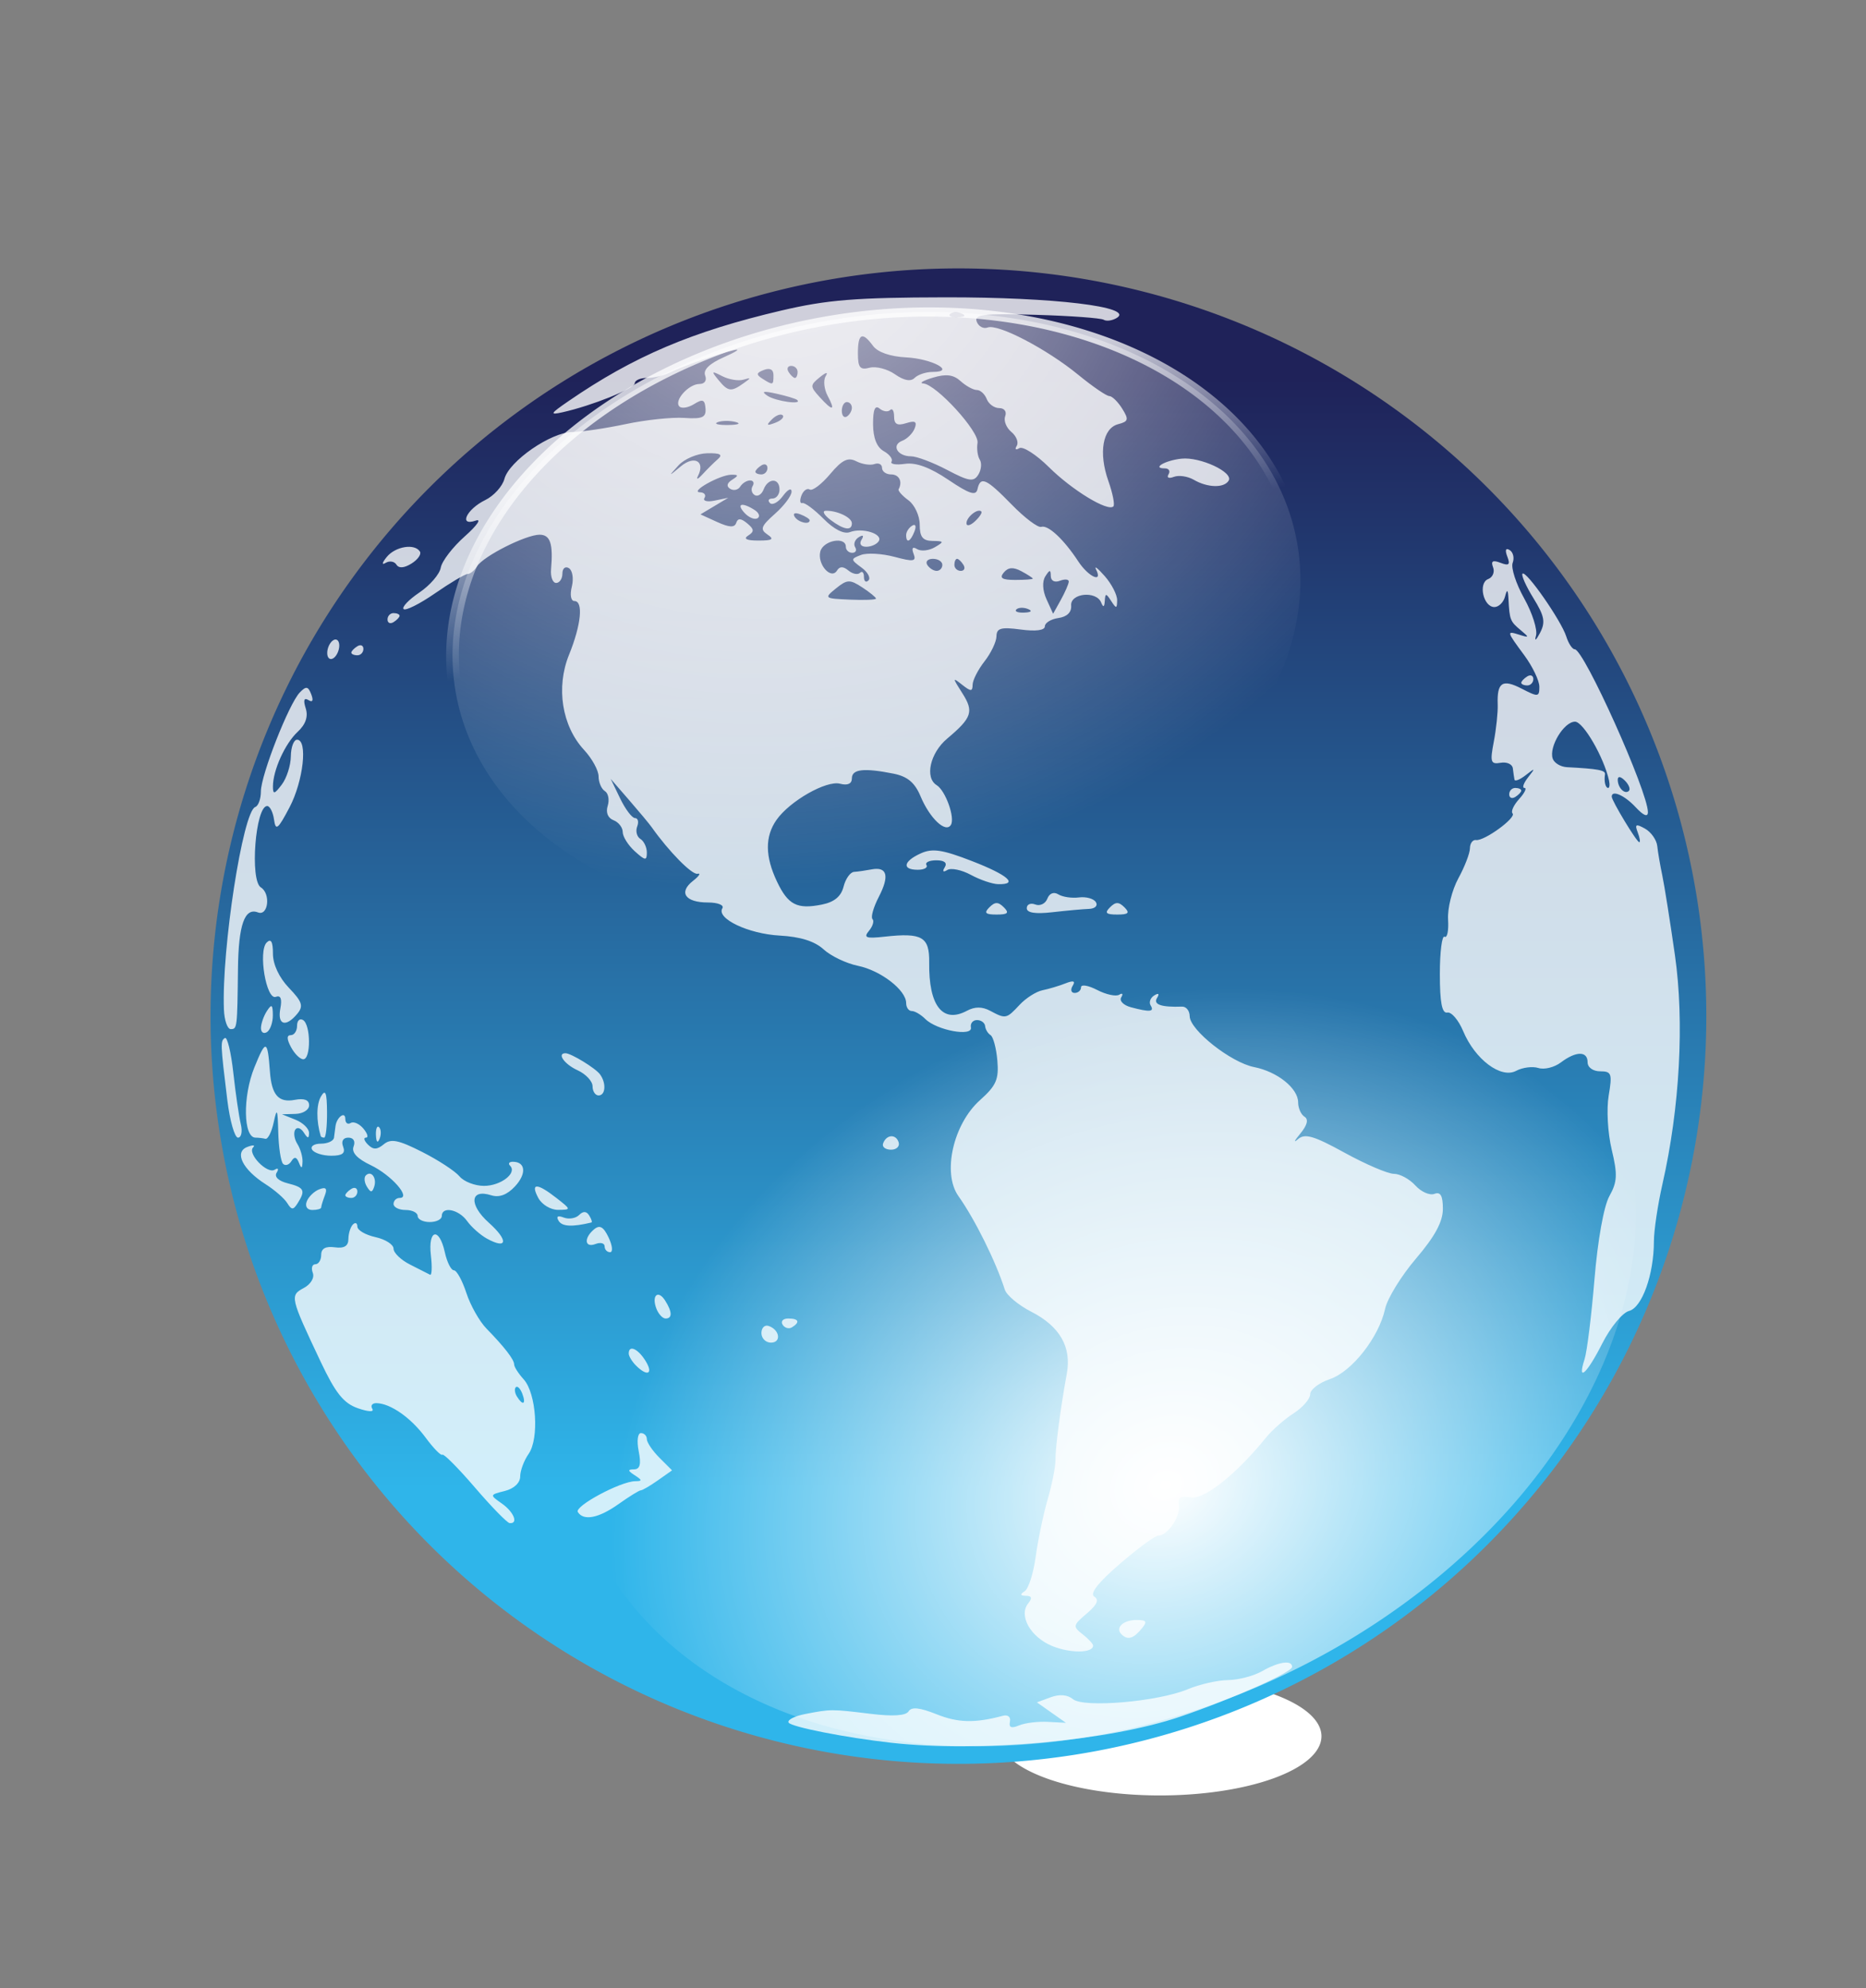 <?xml version="1.0" encoding="UTF-8" standalone="no"?>
<!-- Created with Inkscape (http://www.inkscape.org/) -->
<svg
   xmlns:dc="http://purl.org/dc/elements/1.1/"
   xmlns:cc="http://web.resource.org/cc/"
   xmlns:rdf="http://www.w3.org/1999/02/22-rdf-syntax-ns#"
   xmlns:svg="http://www.w3.org/2000/svg"
   xmlns="http://www.w3.org/2000/svg"
   xmlns:xlink="http://www.w3.org/1999/xlink"
   xmlns:sodipodi="http://sodipodi.sourceforge.net/DTD/sodipodi-0.dtd"
   xmlns:inkscape="http://www.inkscape.org/namespaces/inkscape"
   id="svg2"
   sodipodi:version="0.32"
   inkscape:version="0.44.1"
   width="150.191"
   height="160.045"
   version="1.0"
   sodipodi:docbase="/home/phoenix/logiciels/linux/qt/xinx-trunk/plugins/webplugin/images"
   sodipodi:docname="logo.svg"
   inkscape:export-xdpi="156.52174"
   inkscape:export-ydpi="156.52174">
  <rect width="100%" height="100%" fill="#808080" stroke="none"/>
  <defs
     id="defs5">
    <linearGradient
       id="linearGradient3534">
      <stop
         style="stop-color:#87f862;stop-opacity:1;"
         offset="0"
         id="stop3536" />
      <stop
         style="stop-color:#63aacc;stop-opacity:1;"
         offset="0.5"
         id="stop3540" />
      <stop
         style="stop-color:#ffffff;stop-opacity:1;"
         offset="1"
         id="stop3538" />
    </linearGradient>
    <linearGradient
       y2="-75.892"
       x2="14.184"
       y1="-55.519"
       x1="-16.717"
       gradientTransform="matrix(-0.335,0.989,-0.907,-0.307,0,0)"
       gradientUnits="userSpaceOnUse"
       id="linearGradient2391"
       xlink:href="#linearGradient8789"
       inkscape:collect="always" />
    <linearGradient
       y2="11.497"
       x2="-155.116"
       y1="28.476"
       x1="-178.06"
       gradientTransform="matrix(-0.689,-0.785,0.719,-0.632,0,0)"
       gradientUnits="userSpaceOnUse"
       id="linearGradient2377"
       xlink:href="#linearGradient8789"
       inkscape:collect="always" />
    <linearGradient
       inkscape:collect="always"
       xlink:href="#linearGradient2165"
       id="linearGradient10509"
       gradientUnits="userSpaceOnUse"
       x1="194.689"
       y1="31.854"
       x2="194.689"
       y2="74.712" />
    <linearGradient
       inkscape:collect="always"
       xlink:href="#linearGradient4448"
       id="linearGradient10507"
       gradientUnits="userSpaceOnUse"
       x1="181.996"
       y1="36.387"
       x2="183.279"
       y2="53.875" />
    <radialGradient
       inkscape:collect="always"
       xlink:href="#linearGradient2173"
       id="radialGradient10505"
       gradientUnits="userSpaceOnUse"
       gradientTransform="matrix(0.162,2.107,-1.691,0.263,228.263,-371.43)"
       cx="180.725"
       cy="38.594"
       fx="180.725"
       fy="38.594"
       r="28.884" />
    <radialGradient
       inkscape:collect="always"
       xlink:href="#linearGradient3598"
       id="radialGradient10503"
       gradientUnits="userSpaceOnUse"
       gradientTransform="matrix(-1.018,1.575892e-16,6.233031e-7,-1.182,391.624,74.389)"
       cx="194.079"
       cy="26.293"
       fx="194.079"
       fy="26.293"
       r="28.884" />
    <linearGradient
       id="linearGradient8789">
      <stop
         style="stop-color:#9eed40;stop-opacity:1;"
         offset="0"
         id="stop8791" />
      <stop
         style="stop-color:#52af34;stop-opacity:1;"
         offset="1"
         id="stop8793" />
    </linearGradient>
    <linearGradient
       inkscape:collect="always"
       id="linearGradient4448">
      <stop
         style="stop-color:#ffffff;stop-opacity:1;"
         offset="0"
         id="stop4450" />
      <stop
         style="stop-color:#ffffff;stop-opacity:0;"
         offset="1"
         id="stop4452" />
    </linearGradient>
    <linearGradient
       id="linearGradient3598"
       inkscape:collect="always">
      <stop
         id="stop3600"
         offset="0"
         style="stop-color:#ffffff;stop-opacity:1" />
      <stop
         id="stop3602"
         offset="1"
         style="stop-color:#ffffff;stop-opacity:0" />
    </linearGradient>
    <linearGradient
       inkscape:collect="always"
       id="linearGradient2173">
      <stop
         style="stop-color:#ffffff;stop-opacity:0.875"
         offset="0"
         id="stop2175" />
      <stop
         style="stop-color:#ffffff;stop-opacity:0"
         offset="1"
         id="stop2177" />
    </linearGradient>
    <linearGradient
       inkscape:collect="always"
       id="linearGradient2165">
      <stop
         style="stop-color:#1f2259;stop-opacity:1;"
         offset="0"
         id="stop2167" />
      <stop
         style="stop-color:#2fb5ea;stop-opacity:1"
         offset="1"
         id="stop2169" />
    </linearGradient>
    <radialGradient
       inkscape:collect="always"
       xlink:href="#linearGradient2173"
       id="radialGradient4325"
       gradientUnits="userSpaceOnUse"
       gradientTransform="matrix(0.162,2.107,-1.691,0.263,228.263,-371.43)"
       cx="180.725"
       cy="38.594"
       fx="180.725"
       fy="38.594"
       r="28.884" />
    <radialGradient
       inkscape:collect="always"
       xlink:href="#linearGradient3598"
       id="radialGradient4327"
       gradientUnits="userSpaceOnUse"
       gradientTransform="matrix(-1.018,0,6.2330308e-7,-1.182,391.624,74.389)"
       cx="194.079"
       cy="26.293"
       fx="194.079"
       fy="26.293"
       r="28.884" />
    <linearGradient
       inkscape:collect="always"
       xlink:href="#linearGradient4448"
       id="linearGradient4456"
       x1="181.996"
       y1="36.387"
       x2="183.279"
       y2="53.875"
       gradientUnits="userSpaceOnUse" />
    <radialGradient
       cx="246.846"
       cy="165.748"
       fx="246.846"
       fy="165.748"
       gradientTransform="scale(1.003,0.997)"
       gradientUnits="userSpaceOnUse"
       id="radialGradient4215"
       r="280.086"
       xlink:href="#linearGradient1708" />
    <radialGradient
       cx="269.585"
       cy="188.822"
       fx="269.585"
       fy="188.822"
       gradientUnits="userSpaceOnUse"
       id="radialGradient4214"
       r="250.608"
       xlink:href="#linearGradient4206" />
    <radialGradient
       cx="269.585"
       cy="188.822"
       fx="269.585"
       fy="188.822"
       gradientUnits="userSpaceOnUse"
       id="radialGradient4210"
       r="250.608"
       xlink:href="#linearGradient4206" />
    <radialGradient
       cx="246.846"
       cy="165.748"
       fx="246.846"
       fy="165.748"
       gradientTransform="scale(1.003,0.997)"
       gradientUnits="userSpaceOnUse"
       id="radialGradient1712"
       r="280.086"
       xlink:href="#linearGradient1708" />
    <linearGradient
       id="linearGradient1708">
      <stop
         id="stop1709"
         offset="0"
         style="stop-color:#5e6700;stop-opacity:1;" />
      <stop
         id="stop1710"
         offset="1"
         style="stop-color:#005f00;stop-opacity:1;" />
    </linearGradient>
    <linearGradient
       id="linearGradient4206">
      <stop
         id="stop4207"
         offset="0"
         style="stop-color:#0089af;stop-opacity:1;" />
      <stop
         id="stop4208"
         offset="1"
         style="stop-color:#00005c;stop-opacity:1;" />
    </linearGradient>
    <linearGradient
       inkscape:collect="always"
       xlink:href="#linearGradient2165"
       id="linearGradient1461"
       gradientUnits="userSpaceOnUse"
       x1="194.689"
       y1="31.854"
       x2="194.689"
       y2="74.712" />
    <linearGradient
       gradientUnits="userSpaceOnUse"
       y2="141.795"
       x2="42.925"
       y1="159.772"
       x1="21.739"
       gradientTransform="scale(1.201,0.832)"
       id="linearGradient3544"
       xlink:href="#linearGradient8789"
       inkscape:collect="always" />
    <linearGradient
       gradientUnits="userSpaceOnUse"
       y2="80.245"
       x2="84.935"
       y1="13.401"
       x1="59.63"
       gradientTransform="scale(1.153,0.867)"
       id="linearGradient3552"
       xlink:href="#linearGradient8789"
       inkscape:collect="always" />
    <linearGradient
       gradientUnits="userSpaceOnUse"
       y2="137.726"
       x2="7.69"
       y1="71.676"
       x1="32.349"
       gradientTransform="scale(1.153,0.867)"
       id="linearGradient3554"
       xlink:href="#linearGradient8789"
       inkscape:collect="always" />
    <linearGradient
       gradientUnits="userSpaceOnUse"
       y2="118.519"
       x2="123.33"
       y1="163.471"
       x1="69.567"
       gradientTransform="scale(1.153,0.867)"
       id="linearGradient3556"
       xlink:href="#linearGradient8789"
       inkscape:collect="always" />
  </defs>
  <sodipodi:namedview
     inkscape:window-height="576"
     inkscape:window-width="896"
     inkscape:pageshadow="2"
     inkscape:pageopacity="0.0"
     guidetolerance="10.0"
     gridtolerance="10.0"
     objecttolerance="10.0"
     borderopacity="1.0"
     bordercolor="#666666"
     pagecolor="#ffffff"
     id="base"
     inkscape:zoom="1.8536222"
     inkscape:cx="121.98777"
     inkscape:cy="82.442309"
     inkscape:window-x="91"
     inkscape:window-y="45"
     inkscape:current-layer="svg2" />
  <g
     id="layer1"
     transform="matrix(0.172,0,0,0.172,188.099,-4.282)" />
  <path
     sodipodi:type="arc"
     style="fill:#ffffff;fill-opacity:1;stroke:none;stroke-width:1.25;stroke-miterlimit:4;stroke-opacity:1;display:inline"
     id="path3519"
     sodipodi:cx="193.56345"
     sodipodi:cy="56.485737"
     sodipodi:rx="28.884468"
     sodipodi:ry="28.884468"
     d="M 222.448 56.486 A 28.884 28.884 0 1 1 164.679,56.486 A 28.884 28.884 0 1 1 222.448 56.486 z"
     transform="matrix(0.45,0,0,-0.165,6.26,149.096)" />
  <path
     transform="matrix(2.084,0,0,2.084,-326.244,-35.914)"
     d="M 222.448 56.486 A 28.884 28.884 0 1 1 164.679,56.486 A 28.884 28.884 0 1 1 222.448 56.486 z"
     sodipodi:ry="28.884468"
     sodipodi:rx="28.884468"
     sodipodi:cy="56.485737"
     sodipodi:cx="193.56345"
     id="path3523"
     style="fill:url(#linearGradient10509);fill-opacity:1;stroke:none;stroke-width:1.25;stroke-miterlimit:4;stroke-opacity:1;display:inline"
     sodipodi:type="arc" />
  <path
     style="opacity:0.784;fill:#ffffff;fill-opacity:1;display:inline"
     id="path3525"
     d="M 71.721,140.3 C 68.035,139.884 63.693,139.03 63.476,138.679 C 63.344,138.466 63.944,138.155 64.809,137.987 C 66.878,137.585 66.913,137.585 70.077,137.972 C 71.876,138.192 72.914,138.124 73.132,137.771 C 73.364,137.395 74.03,137.464 75.387,138.007 C 77.113,138.698 78.462,138.73 80.701,138.134 C 81.126,138.021 81.37,138.217 81.287,138.607 C 81.188,139.075 81.405,139.164 82.016,138.906 C 82.494,138.704 83.54,138.574 84.341,138.618 L 85.797,138.696 L 84.627,137.872 L 83.458,137.048 L 84.569,136.638 C 85.277,136.375 85.925,136.43 86.356,136.788 C 87.225,137.509 93.197,136.995 95.595,135.993 C 96.545,135.596 98.006,135.263 98.841,135.254 C 99.676,135.244 100.905,134.924 101.572,134.543 C 102.921,133.772 103.999,133.616 103.999,134.192 C 103.999,134.629 99.24,136.749 95.02,138.192 C 89.288,140.151 78.801,141.1 71.721,140.3 z M 84.686,132.511 C 82.942,131.794 81.968,130.062 82.757,129.082 C 83.102,128.654 83.05,128.473 82.58,128.468 C 82.112,128.463 82.08,128.354 82.473,128.104 C 82.781,127.908 83.18,126.655 83.361,125.32 C 83.542,123.985 83.976,121.91 84.324,120.709 C 84.673,119.508 84.955,118.088 84.951,117.554 C 84.943,116.526 85.368,113.288 85.864,110.598 C 86.262,108.444 85.304,106.772 82.998,105.596 C 81.976,105.074 81.02,104.275 80.875,103.82 C 80.153,101.559 78.475,98.174 77.137,96.283 C 75.832,94.437 76.723,90.491 78.881,88.564 C 80.183,87.402 80.406,86.894 80.275,85.379 C 80.19,84.388 79.944,83.468 79.729,83.334 C 79.513,83.201 79.316,82.873 79.291,82.606 C 79.265,82.339 78.971,82.121 78.638,82.121 C 78.304,82.121 78.084,82.388 78.148,82.714 C 78.3,83.484 75.39,82.946 74.479,82.036 C 74.125,81.682 73.633,81.392 73.385,81.392 C 73.137,81.392 72.934,81.103 72.934,80.749 C 72.934,79.709 70.885,78.127 69.051,77.752 C 68.117,77.561 66.874,76.965 66.288,76.428 C 65.575,75.774 64.413,75.408 62.763,75.319 C 60.234,75.182 57.633,73.944 58.143,73.12 C 58.301,72.864 57.776,72.655 56.974,72.655 C 55.155,72.655 54.594,71.842 55.776,70.917 C 56.27,70.531 56.436,70.272 56.145,70.343 C 55.705,70.45 53.839,68.555 52.448,66.588 C 52.26,66.321 51.441,65.338 50.63,64.404 L 49.155,62.705 L 49.916,64.282 C 50.335,65.15 50.873,65.86 51.112,65.86 C 51.351,65.86 51.429,66.166 51.286,66.539 C 51.143,66.912 51.259,67.362 51.544,67.538 C 51.829,67.715 52.063,68.207 52.063,68.634 C 52.063,69.308 51.937,69.295 51.092,68.53 C 50.558,68.046 50.121,67.35 50.121,66.983 C 50.121,66.616 49.787,66.187 49.378,66.03 C 48.925,65.856 48.744,65.405 48.913,64.873 C 49.065,64.393 48.962,63.86 48.685,63.688 C 48.407,63.516 48.179,62.984 48.179,62.505 C 48.179,62.025 47.653,61.065 47.01,60.372 C 45.226,58.447 44.735,55.338 45.801,52.711 C 46.779,50.299 46.968,48.386 46.229,48.386 C 45.949,48.386 45.861,47.881 46.025,47.225 C 46.185,46.587 46.08,45.919 45.792,45.741 C 45.502,45.561 45.267,45.754 45.267,46.173 C 45.267,46.589 45.04,46.93 44.763,46.93 C 44.486,46.93 44.302,46.438 44.353,45.838 C 44.532,43.765 44.293,43.047 43.428,43.047 C 42.326,43.047 38.902,44.777 38.401,45.588 C 38.192,45.925 37.85,46.204 37.64,46.208 C 37.43,46.211 36.248,46.912 35.014,47.766 C 33.78,48.62 32.642,49.19 32.485,49.033 C 32.329,48.877 32.9,48.277 33.755,47.701 C 34.61,47.124 35.385,46.224 35.476,45.699 C 35.567,45.175 36.442,44.036 37.421,43.169 C 38.399,42.302 38.788,41.736 38.284,41.912 C 36.89,42.397 37.549,40.992 39.062,40.254 C 39.748,39.92 40.439,39.155 40.599,38.555 C 40.983,37.113 44.336,34.8 46.073,34.778 C 46.831,34.769 48.762,34.482 50.364,34.142 C 51.966,33.802 54.081,33.578 55.064,33.644 C 56.533,33.743 56.84,33.608 56.785,32.882 C 56.731,32.165 56.558,32.098 55.869,32.529 C 55.401,32.821 54.869,32.909 54.685,32.726 C 54.221,32.262 55.423,30.912 56.3,30.912 C 56.722,30.912 56.911,30.627 56.756,30.224 C 56.582,29.77 57.103,29.266 58.282,28.747 C 59.266,28.314 59.635,28.059 59.101,28.181 C 57.82,28.472 54.947,29.479 53.889,30.006 C 53.426,30.237 52.607,30.427 52.069,30.427 C 51.532,30.427 51.092,30.619 51.092,30.854 C 51.092,31.276 47.632,32.665 45.267,33.192 C 44.216,33.426 44.281,33.306 45.753,32.295 C 51.008,28.682 55.681,26.693 62.882,25.002 C 66.574,24.135 68.873,23.95 76.089,23.937 C 84.796,23.922 91.329,24.704 89.895,25.59 C 89.536,25.812 89.058,25.881 88.835,25.743 C 88.611,25.605 86.16,25.426 83.388,25.346 C 79.157,25.223 78.39,25.312 78.616,25.899 C 78.763,26.284 79.158,26.494 79.493,26.366 C 80.326,26.046 84.246,28.091 86.782,30.169 C 87.932,31.112 89.057,31.883 89.281,31.883 C 89.506,31.883 89.973,32.337 90.32,32.892 C 90.871,33.775 90.831,33.931 89.999,34.149 C 88.749,34.476 88.408,36.449 89.209,38.718 C 89.561,39.716 89.743,40.638 89.614,40.767 C 89.17,41.211 86.302,39.465 84.432,37.614 C 83.402,36.594 82.326,35.904 82.04,36.081 C 81.754,36.258 81.661,36.175 81.834,35.896 C 82.006,35.618 81.811,35.112 81.401,34.772 C 80.992,34.432 80.769,33.862 80.906,33.504 C 81.046,33.138 80.836,32.854 80.427,32.854 C 80.027,32.854 79.574,32.526 79.42,32.125 C 79.266,31.725 78.908,31.397 78.624,31.397 C 78.34,31.397 77.753,31.077 77.32,30.685 C 76.739,30.159 76.155,30.084 75.097,30.4 C 74.308,30.636 73.953,30.847 74.307,30.87 C 75.354,30.938 78.829,34.741 78.679,35.655 C 78.603,36.116 78.685,36.723 78.86,37.003 C 79.036,37.282 78.983,37.828 78.741,38.216 C 78.367,38.815 77.99,38.757 76.225,37.827 C 75.082,37.226 73.778,36.735 73.327,36.735 C 72.227,36.737 71.718,35.83 72.623,35.482 C 73.02,35.33 73.469,34.88 73.622,34.483 C 73.83,33.941 73.658,33.837 72.931,34.068 C 72.219,34.294 71.964,34.153 71.964,33.533 C 71.964,33.07 71.82,32.835 71.644,33.011 C 71.469,33.187 71.086,33.133 70.795,32.891 C 70.429,32.587 70.267,32.975 70.271,34.146 C 70.275,35.254 70.572,36.006 71.13,36.319 C 71.6,36.581 71.882,36.962 71.757,37.164 C 71.632,37.366 72.119,37.446 72.839,37.342 C 73.722,37.213 74.859,37.632 76.332,38.627 C 78.016,39.764 78.552,39.939 78.673,39.39 C 78.913,38.305 79.367,38.508 81.434,40.625 C 82.48,41.697 83.548,42.502 83.808,42.415 C 84.356,42.233 85.622,43.415 86.791,45.198 C 87.609,46.447 88.796,46.979 88.216,45.838 C 88.046,45.504 88.361,45.747 88.915,46.377 C 89.47,47.007 89.92,47.881 89.916,48.318 C 89.909,49.009 89.846,49.018 89.438,48.386 C 89.019,47.739 88.962,47.739 88.921,48.386 C 88.89,48.886 88.799,48.924 88.631,48.507 C 88.239,47.537 86.136,47.749 86.215,48.75 C 86.258,49.288 85.882,49.656 85.19,49.754 C 84.59,49.84 84.098,50.142 84.098,50.425 C 84.098,50.746 83.367,50.843 82.157,50.68 C 80.571,50.468 80.213,50.567 80.204,51.223 C 80.198,51.665 79.766,52.572 79.244,53.24 C 78.722,53.907 78.29,54.753 78.284,55.12 C 78.275,55.684 78.145,55.684 77.433,55.12 C 76.652,54.502 76.654,54.551 77.453,55.802 C 78.401,57.287 78.238,57.778 76.232,59.466 C 74.863,60.618 74.416,62.606 75.391,63.209 C 76.104,63.65 76.887,65.84 76.535,66.41 C 76.114,67.091 74.838,65.886 74.093,64.105 C 73.633,63.004 73.042,62.508 71.923,62.284 C 69.539,61.807 68.566,61.916 68.566,62.66 C 68.566,63.099 68.226,63.253 67.614,63.093 C 66.515,62.806 63.563,64.488 62.498,66.008 C 61.563,67.343 61.575,68.943 62.536,70.967 C 63.43,72.851 64.154,73.222 66.15,72.823 C 67.15,72.623 67.698,72.17 67.897,71.38 C 68.056,70.747 68.435,70.212 68.74,70.191 C 69.045,70.171 69.675,70.081 70.141,69.992 C 71.408,69.749 71.611,70.506 70.734,72.201 C 70.303,73.034 70.074,73.84 70.225,73.991 C 70.376,74.142 70.248,74.567 69.942,74.936 C 69.481,75.492 69.7,75.573 71.217,75.405 C 74.223,75.074 74.817,75.42 74.789,77.484 C 74.741,80.967 75.872,82.418 77.823,81.374 C 78.467,81.029 79.052,81.03 79.698,81.375 C 80.947,82.044 81.005,82.032 82.066,80.893 C 82.57,80.352 83.398,79.824 83.905,79.721 C 84.412,79.619 85.244,79.369 85.755,79.168 C 86.407,78.91 86.58,78.97 86.334,79.368 C 86.141,79.681 86.214,79.936 86.497,79.936 C 86.779,79.936 87.011,79.731 87.011,79.48 C 87.011,79.229 87.596,79.327 88.311,79.698 C 89.026,80.069 89.824,80.24 90.085,80.079 C 90.345,79.918 90.418,80.014 90.246,80.292 C 90.074,80.569 90.423,80.928 91.021,81.088 C 92.548,81.497 92.935,81.462 92.613,80.941 C 92.46,80.692 92.59,80.331 92.902,80.138 C 93.257,79.918 93.341,79.997 93.124,80.347 C 92.802,80.868 93.478,81.099 95.141,81.038 C 95.475,81.025 95.752,81.373 95.756,81.81 C 95.769,82.924 99.077,85.538 100.94,85.905 C 102.818,86.276 104.485,87.615 104.485,88.753 C 104.485,89.211 104.717,89.731 105.002,89.906 C 105.34,90.115 105.219,90.587 104.651,91.27 C 104.173,91.844 104.091,92.043 104.468,91.713 C 105.024,91.225 105.734,91.431 108.233,92.805 C 109.927,93.736 111.709,94.498 112.192,94.498 C 112.676,94.498 113.453,94.92 113.92,95.436 C 114.387,95.952 115.076,96.256 115.452,96.112 C 115.945,95.923 116.134,96.257 116.134,97.319 C 116.134,98.354 115.497,99.534 113.974,101.317 C 112.787,102.709 111.667,104.529 111.486,105.361 C 110.988,107.658 108.81,110.43 107.033,111.029 C 106.165,111.322 105.455,111.868 105.455,112.241 C 105.455,112.615 104.855,113.307 104.121,113.779 C 103.386,114.251 102.392,115.124 101.91,115.72 C 99.527,118.668 96.93,120.736 95.849,120.546 C 95.011,120.399 94.772,120.556 94.878,121.183 C 95.03,122.076 93.984,123.621 93.229,123.621 C 92.977,123.621 91.584,124.646 90.133,125.898 C 88.381,127.411 87.691,128.296 88.077,128.534 C 88.485,128.786 88.304,129.192 87.47,129.897 C 86.357,130.839 86.336,130.943 87.132,131.562 C 87.599,131.925 87.981,132.337 87.981,132.477 C 87.981,133.092 86.148,133.111 84.686,132.511 z M 82.733,49.025 C 82.383,48.885 81.964,48.902 81.803,49.064 C 81.642,49.225 81.928,49.34 82.44,49.318 C 83.005,49.295 83.12,49.18 82.733,49.025 z M 86.023,46.824 C 86.032,46.632 85.712,46.601 85.312,46.754 C 84.886,46.918 84.581,46.76 84.576,46.375 C 84.57,45.838 84.489,45.843 84.136,46.4 C 83.874,46.814 83.912,47.541 84.234,48.247 L 84.764,49.41 L 85.385,48.291 C 85.726,47.676 86.013,47.016 86.023,46.824 z M 70.507,48.189 C 70.507,48.092 70.008,47.685 69.398,47.285 C 68.403,46.633 68.185,46.642 67.286,47.37 C 66.312,48.159 66.342,48.184 68.396,48.273 C 69.557,48.324 70.507,48.286 70.507,48.189 z M 69.34,45.69 C 68.459,45.046 68.457,45 69.294,44.678 C 69.776,44.493 70.99,44.561 71.992,44.828 C 73.537,45.241 73.771,45.204 73.534,44.586 C 73.353,44.115 73.454,43.981 73.819,44.207 C 74.129,44.399 74.767,44.332 75.236,44.059 C 76.011,43.607 75.995,43.56 75.058,43.547 C 74.267,43.536 74.026,43.229 74.026,42.235 C 74.026,41.522 73.617,40.639 73.116,40.273 C 72.616,39.907 72.261,39.507 72.328,39.385 C 72.664,38.771 72.369,38.193 71.721,38.193 C 71.32,38.193 70.993,37.956 70.993,37.667 C 70.993,37.378 70.72,37.239 70.386,37.359 C 70.052,37.478 69.392,37.377 68.918,37.133 C 68.25,36.789 67.778,37.021 66.811,38.171 C 66.126,38.985 65.389,39.543 65.175,39.41 C 64.96,39.278 64.66,39.493 64.508,39.889 C 64.357,40.284 64.388,40.56 64.579,40.5 C 64.769,40.441 65.536,41.01 66.282,41.763 C 67.131,42.621 67.928,43.023 68.413,42.837 C 69.414,42.453 71.091,42.981 70.728,43.567 C 70.575,43.815 70.122,44.017 69.722,44.017 C 69.295,44.017 69.137,43.786 69.34,43.457 C 69.557,43.107 69.473,43.029 69.118,43.248 C 68.806,43.441 68.676,43.803 68.829,44.051 C 68.983,44.3 68.877,44.503 68.594,44.503 C 68.312,44.503 68.08,44.284 68.08,44.017 C 68.08,43.163 66.261,43.499 66.026,44.396 C 65.759,45.416 66.89,46.707 67.37,45.931 C 67.585,45.582 67.869,45.582 68.29,45.931 C 68.624,46.209 69.042,46.292 69.217,46.117 C 69.393,45.941 69.537,46.088 69.537,46.444 C 69.537,46.8 69.7,46.928 69.9,46.728 C 70.1,46.529 69.848,46.061 69.34,45.69 z M 72.934,43.075 C 72.934,42.824 73.15,42.485 73.414,42.322 C 73.689,42.152 73.771,42.347 73.605,42.779 C 73.282,43.62 72.934,43.774 72.934,43.075 z M 66.838,41.849 C 66.32,41.457 66.151,41.129 66.463,41.121 C 67.385,41.095 68.566,41.661 68.566,42.128 C 68.566,42.764 67.908,42.658 66.838,41.849 z M 83.128,46.583 C 83.128,46.526 82.714,46.257 82.208,45.986 C 81.552,45.635 81.146,45.665 80.793,46.091 C 80.421,46.539 80.649,46.687 81.713,46.687 C 82.491,46.687 83.128,46.64 83.128,46.583 z M 75.847,45.474 C 75.847,45.207 75.506,44.988 75.09,44.988 C 74.674,44.988 74.468,45.207 74.633,45.474 C 74.798,45.741 75.139,45.959 75.39,45.959 C 75.641,45.959 75.847,45.741 75.847,45.474 z M 77.546,45.474 C 77.381,45.207 77.149,44.988 77.032,44.988 C 76.914,44.988 76.817,45.207 76.817,45.474 C 76.817,45.741 77.049,45.959 77.332,45.959 C 77.614,45.959 77.711,45.741 77.546,45.474 z M 61.77,43.031 C 61.155,42.619 61.248,42.362 62.377,41.362 C 63.111,40.713 63.712,39.91 63.712,39.579 C 63.712,39.249 63.402,39.402 63.024,39.919 C 62.645,40.437 62.172,40.697 61.972,40.498 C 61.772,40.298 61.863,40.134 62.175,40.134 C 62.486,40.134 62.741,39.807 62.741,39.406 C 62.741,38.464 61.823,38.462 61.462,39.403 C 61.309,39.802 60.984,40.006 60.741,39.855 C 60.497,39.705 60.424,39.379 60.578,39.13 C 60.731,38.882 60.638,38.678 60.372,38.678 C 60.105,38.678 59.749,38.9 59.581,39.171 C 59.414,39.443 59.05,39.525 58.773,39.354 C 58.448,39.153 58.503,38.894 58.928,38.625 C 59.464,38.285 59.451,38.209 58.858,38.217 C 57.936,38.23 55.48,39.609 56.338,39.632 C 56.688,39.641 56.851,39.847 56.702,40.089 C 56.552,40.331 56.922,40.427 57.523,40.301 L 58.615,40.074 L 57.497,40.742 L 56.378,41.41 L 57.726,42.025 C 58.699,42.468 59.125,42.488 59.256,42.095 C 59.387,41.702 59.634,41.713 60.142,42.134 C 60.709,42.605 60.723,42.796 60.216,43.118 C 59.806,43.378 60.094,43.517 61.042,43.517 C 62.176,43.517 62.337,43.41 61.77,43.031 z M 59.931,41.297 C 59.237,40.547 59.706,40.403 60.73,41.052 C 61.092,41.281 61.201,41.583 60.973,41.722 C 60.744,41.86 60.275,41.669 59.931,41.297 z M 78.985,41.178 C 78.712,40.89 77.788,41.62 77.788,42.124 C 77.788,42.385 78.094,42.318 78.467,41.974 C 78.841,41.629 79.074,41.271 78.985,41.178 z M 65.168,41.885 C 65.168,41.78 64.829,41.564 64.415,41.405 C 63.983,41.24 63.788,41.321 63.958,41.596 C 64.243,42.057 65.168,42.278 65.168,41.885 z M 57.783,36.96 C 58.203,36.595 57.962,36.465 56.913,36.49 C 56.116,36.509 55.081,36.947 54.613,37.464 C 53.779,38.384 53.783,38.385 54.805,37.538 C 55.891,36.639 56.777,37.138 56.181,38.314 C 56.012,38.648 56.173,38.593 56.539,38.193 C 56.904,37.792 57.464,37.238 57.783,36.96 z M 61.77,37.679 C 61.77,37.396 61.552,37.3 61.285,37.465 C 61.018,37.63 60.8,37.861 60.8,37.979 C 60.8,38.096 61.018,38.193 61.285,38.193 C 61.552,38.193 61.77,37.961 61.77,37.679 z M 59.213,33.973 C 58.741,33.85 58.085,33.858 57.757,33.991 C 57.428,34.124 57.814,34.225 58.615,34.215 C 59.416,34.205 59.685,34.096 59.213,33.973 z M 62.997,33.433 C 62.847,33.283 62.456,33.432 62.126,33.764 C 61.651,34.243 61.706,34.299 62.398,34.036 C 62.877,33.854 63.146,33.582 62.997,33.433 z M 68.566,32.825 C 68.566,32.574 68.384,32.368 68.161,32.368 C 67.939,32.368 67.757,32.686 67.757,33.075 C 67.757,33.464 67.939,33.669 68.161,33.532 C 68.384,33.394 68.566,33.076 68.566,32.825 z M 66.619,31.873 C 66.33,31.333 66.255,30.623 66.452,30.295 C 66.678,29.92 66.502,29.949 65.977,30.375 C 65.196,31.009 65.195,31.108 65.959,31.952 C 67.022,33.127 67.274,33.096 66.619,31.873 z M 64.157,32.194 C 64.046,32.098 63.299,31.873 62.498,31.694 C 61.435,31.456 61.239,31.501 61.77,31.861 C 62.426,32.304 64.644,32.614 64.157,32.194 z M 59.829,30.868 C 60.476,30.41 60.476,30.376 59.829,30.567 C 59.428,30.684 58.664,30.556 58.13,30.282 C 57.262,29.835 57.23,29.868 57.825,30.59 C 58.601,31.53 58.844,31.564 59.829,30.868 z M 62.256,30.199 C 62.256,29.748 61.973,29.595 61.487,29.781 C 60.868,30.019 60.844,30.156 61.366,30.487 C 62.228,31.033 62.256,31.024 62.256,30.199 z M 75.07,29.941 C 76.977,29.941 75.025,28.877 72.921,28.77 C 71.653,28.705 70.64,28.352 70.27,27.847 C 69.405,26.664 69.051,26.836 69.051,28.44 C 69.051,29.596 69.221,29.806 69.992,29.604 C 70.509,29.469 71.428,29.706 72.035,30.131 C 72.763,30.641 73.301,30.74 73.618,30.422 C 73.883,30.158 74.536,29.941 75.07,29.941 z M 64.197,29.941 C 64.197,29.674 63.966,29.456 63.683,29.456 C 63.401,29.456 63.304,29.674 63.469,29.941 C 63.634,30.208 63.866,30.427 63.983,30.427 C 64.101,30.427 64.197,30.208 64.197,29.941 z M 77.394,25.241 C 77.043,25.101 76.625,25.118 76.464,25.279 C 76.302,25.441 76.589,25.555 77.101,25.534 C 77.666,25.511 77.781,25.396 77.394,25.241 z M 90.26,131.563 C 89.742,131.045 90.404,130.417 91.467,130.417 C 92.302,130.417 92.368,130.538 91.865,131.145 C 91.212,131.931 90.749,132.052 90.26,131.563 z M 38.229,119.755 C 36.894,118.2 35.714,117.01 35.606,117.112 C 35.499,117.215 34.893,116.596 34.259,115.738 C 33.082,114.142 31.446,112.991 30.313,112.96 C 29.963,112.951 29.807,113.153 29.965,113.409 C 30.137,113.687 29.666,113.67 28.796,113.367 C 27.658,112.97 27.002,112.148 25.809,109.624 C 23.351,104.423 23.321,104.295 24.448,103.692 C 25.015,103.389 25.327,102.864 25.176,102.47 C 25.031,102.09 25.123,101.779 25.381,101.779 C 25.64,101.779 25.852,101.438 25.852,101.02 C 25.852,100.512 26.212,100.312 26.944,100.414 C 27.701,100.519 28.038,100.316 28.042,99.75 C 28.045,99.302 28.209,98.774 28.406,98.577 C 28.603,98.38 28.764,98.457 28.764,98.747 C 28.764,99.037 29.419,99.419 30.22,99.595 C 31.021,99.771 31.676,100.19 31.676,100.526 C 31.676,100.862 32.277,101.439 33.011,101.807 C 33.745,102.175 34.466,102.541 34.613,102.621 C 34.761,102.701 34.791,101.998 34.682,101.059 C 34.437,98.967 35.353,98.762 35.802,100.808 C 35.978,101.609 36.306,102.264 36.531,102.264 C 36.756,102.264 37.208,103.083 37.535,104.084 C 37.862,105.086 38.589,106.376 39.15,106.951 C 40.612,108.451 41.384,109.452 41.384,109.85 C 41.384,110.041 41.728,110.577 42.149,111.042 C 43.171,112.171 43.412,115.81 42.548,117.044 C 42.175,117.577 41.869,118.397 41.869,118.866 C 41.869,119.376 41.371,119.845 40.632,120.03 C 39.409,120.337 39.406,120.349 40.389,121.038 C 41.36,121.718 41.746,122.684 41.02,122.617 C 40.82,122.599 39.564,121.311 38.229,119.755 z M 42.037,112.194 C 41.879,111.782 41.645,111.549 41.518,111.676 C 41.391,111.803 41.431,112.14 41.607,112.425 C 42.085,113.2 42.365,113.049 42.037,112.194 z M 46.508,121.724 C 46.219,121.257 49.941,119.258 51.124,119.245 C 51.707,119.239 51.702,119.162 51.092,118.768 C 50.518,118.397 50.505,118.295 51.031,118.29 C 51.513,118.284 51.618,117.877 51.407,116.826 C 51.243,116.005 51.322,115.37 51.589,115.37 C 51.85,115.37 52.063,115.588 52.063,115.855 C 52.063,116.122 52.519,116.797 53.078,117.356 L 54.093,118.371 L 52.956,119.172 C 52.331,119.613 51.711,119.976 51.577,119.978 C 51.444,119.981 50.645,120.474 49.803,121.074 C 48.194,122.221 46.965,122.464 46.508,121.724 z M 51.189,109.933 C 50.869,109.613 50.606,109.176 50.606,108.963 C 50.606,108.247 51.337,108.564 51.95,109.545 C 52.614,110.608 52.117,110.861 51.189,109.933 z M 127.539,109.424 C 127.734,108.823 128.092,105.929 128.336,102.992 C 128.598,99.831 129.087,97.098 129.536,96.293 C 130.175,95.148 130.204,94.555 129.722,92.545 C 129.404,91.218 129.296,89.289 129.48,88.202 C 129.778,86.437 129.711,86.246 128.797,86.246 C 128.22,86.246 127.783,85.933 127.783,85.518 C 127.783,84.601 126.851,84.608 125.625,85.536 C 125.105,85.929 124.294,86.129 123.823,85.979 C 123.352,85.83 122.544,85.933 122.029,86.209 C 120.811,86.86 118.721,85.292 117.768,83.012 C 117.397,82.123 116.823,81.45 116.492,81.516 C 116.063,81.601 115.891,80.714 115.891,78.405 C 115.891,76.629 116.063,75.282 116.273,75.411 C 116.483,75.541 116.609,74.919 116.553,74.03 C 116.497,73.141 116.869,71.648 117.379,70.714 C 117.89,69.78 118.31,68.687 118.313,68.287 C 118.317,67.887 118.538,67.589 118.804,67.627 C 119.472,67.721 122.079,65.818 121.743,65.482 C 121.593,65.333 121.833,64.811 122.276,64.322 C 122.718,63.833 122.91,63.433 122.703,63.433 C 122.495,63.433 122.625,63.051 122.991,62.584 C 123.595,61.814 123.578,61.797 122.808,62.4 C 122.341,62.767 121.931,62.931 121.898,62.764 C 121.865,62.598 121.805,62.189 121.766,61.856 C 121.726,61.522 121.286,61.32 120.786,61.407 C 119.981,61.548 119.918,61.355 120.233,59.709 C 120.429,58.687 120.57,57.338 120.547,56.71 C 120.482,54.933 120.927,54.639 122.472,55.438 C 123.802,56.126 123.9,56.116 123.9,55.288 C 123.9,54.799 123.354,53.659 122.687,52.754 C 121.243,50.797 121.236,50.769 122.323,51.11 C 123.091,51.352 123.098,51.316 122.396,50.731 C 121.554,50.03 121.501,49.897 121.417,48.265 C 121.375,47.443 121.306,47.383 121.139,48.022 C 121.017,48.489 120.631,48.871 120.281,48.871 C 119.389,48.871 118.959,46.933 119.781,46.617 C 120.144,46.478 120.322,46.052 120.175,45.671 C 119.982,45.167 120.146,45.068 120.776,45.31 C 121.455,45.57 121.573,45.461 121.32,44.805 C 121.118,44.277 121.189,44.084 121.512,44.284 C 121.794,44.458 121.902,44.921 121.752,45.313 C 121.602,45.704 122.018,46.99 122.677,48.17 C 123.335,49.35 123.764,50.701 123.63,51.171 C 123.491,51.657 123.627,51.569 123.945,50.967 C 124.408,50.091 124.317,49.603 123.419,48.15 C 122.822,47.184 122.428,46.299 122.543,46.184 C 122.829,45.898 125.66,49.961 126.066,51.24 C 126.246,51.806 126.552,52.269 126.746,52.269 C 127.489,52.269 132.637,63.729 132.637,65.383 C 132.637,65.808 132.285,65.665 131.648,64.981 C 130.759,64.026 129.725,63.571 129.725,64.133 C 129.725,64.468 131.74,67.802 131.942,67.802 C 132.041,67.802 131.984,67.443 131.816,67.006 C 131.565,66.353 131.671,66.3 132.403,66.709 C 132.893,66.984 133.338,67.615 133.39,68.112 C 133.443,68.609 133.624,69.67 133.794,70.471 C 133.963,71.272 134.421,74.162 134.812,76.894 C 135.581,82.262 135.203,89.184 133.807,95.326 C 133.431,96.983 133.121,99.058 133.12,99.937 C 133.115,102.614 132.169,105.263 131.119,105.537 C 130.593,105.675 129.624,106.851 128.965,108.152 C 127.72,110.61 126.924,111.319 127.539,109.424 z M 130.785,62.843 C 130.436,62.494 130.21,62.466 130.21,62.77 C 130.21,63.418 130.784,63.992 131.108,63.668 C 131.246,63.53 131.101,63.158 130.785,62.843 z M 129.506,62.826 C 129.1,60.976 127.44,58.103 126.773,58.099 C 125.885,58.093 124.657,60.12 124.973,61.069 C 125.091,61.423 125.608,61.735 126.121,61.762 C 128.644,61.894 129.235,62.006 129.182,62.341 C 129.093,62.903 129.218,63.433 129.439,63.433 C 129.549,63.433 129.579,63.16 129.506,62.826 z M 61.285,107.32 C 61.285,106.898 61.544,106.638 61.861,106.744 C 62.761,107.044 62.911,108.089 62.054,108.089 C 61.631,108.089 61.285,107.743 61.285,107.32 z M 62.989,106.641 C 62.821,106.369 63.024,106.147 63.441,106.147 C 64.293,106.147 64.419,106.439 63.745,106.855 C 63.497,107.008 63.156,106.912 62.989,106.641 z M 52.831,105.35 C 52.425,104.291 52.964,103.799 53.538,104.705 C 54.112,105.613 54.124,106.147 53.571,106.147 C 53.332,106.147 52.999,105.788 52.831,105.35 z M 48.665,100.338 C 48.665,100.079 48.337,99.994 47.937,100.147 C 47.052,100.487 46.972,99.667 47.821,98.963 C 48.275,98.586 48.577,98.759 48.989,99.631 C 49.294,100.278 49.346,100.808 49.105,100.808 C 48.863,100.808 48.665,100.597 48.665,100.338 z M 39.189,99.713 C 38.661,99.422 37.944,98.785 37.595,98.297 C 36.919,97.353 35.559,97.085 35.559,97.896 C 35.559,98.163 35.122,98.381 34.589,98.381 C 34.055,98.381 33.618,98.163 33.618,97.896 C 33.618,97.629 33.181,97.41 32.647,97.41 C 32.113,97.41 31.676,97.192 31.676,96.925 C 31.676,96.658 31.896,96.44 32.166,96.44 C 33.124,96.44 31.497,94.592 29.845,93.804 C 28.74,93.278 28.277,92.775 28.459,92.299 C 28.622,91.875 28.45,91.586 28.036,91.586 C 27.615,91.586 27.449,91.875 27.618,92.314 C 27.821,92.844 27.56,93.042 26.66,93.042 C 25.98,93.042 25.288,92.823 25.123,92.556 C 24.958,92.29 25.273,92.071 25.823,92.071 C 26.373,92.071 26.85,91.853 26.883,91.586 C 26.916,91.319 26.971,90.9 27.004,90.655 C 27.103,89.934 27.793,89.428 27.793,90.077 C 27.793,90.404 27.987,90.552 28.223,90.406 C 28.46,90.26 28.924,90.465 29.254,90.863 C 29.584,91.26 29.674,91.586 29.454,91.586 C 29.235,91.586 29.308,91.839 29.617,92.148 C 30.043,92.573 30.351,92.566 30.889,92.12 C 31.459,91.647 32.069,91.768 33.974,92.734 C 35.28,93.395 36.634,94.282 36.984,94.703 C 37.334,95.124 38.222,95.469 38.957,95.469 C 40.308,95.469 41.645,94.436 41.056,93.847 C 40.881,93.671 40.979,93.527 41.274,93.527 C 42.31,93.527 42.396,94.495 41.451,95.509 C 40.812,96.195 40.177,96.43 39.526,96.223 C 37.828,95.684 37.725,96.988 39.351,98.44 C 40.939,99.859 40.842,100.624 39.189,99.713 z M 44.969,98.292 C 44.744,97.927 44.884,97.831 45.371,98.018 C 45.783,98.176 46.34,98.085 46.609,97.816 C 46.939,97.486 47.206,97.499 47.425,97.853 C 47.605,98.144 47.684,98.397 47.601,98.417 C 46.061,98.788 45.252,98.749 44.969,98.292 z M 23.117,96.85 C 22.886,96.478 22.104,95.797 21.379,95.336 C 19.523,94.156 18.828,92.748 19.9,92.337 C 20.354,92.162 20.568,92.177 20.375,92.37 C 19.884,92.862 21.503,94.543 22.108,94.169 C 22.388,93.996 22.456,94.101 22.266,94.409 C 22.062,94.739 22.416,95.077 23.162,95.264 C 24.492,95.598 24.61,95.835 23.959,96.862 C 23.604,97.423 23.472,97.421 23.117,96.85 z M 24.691,96.72 C 24.837,96.34 25.291,95.901 25.7,95.744 C 26.234,95.539 26.361,95.677 26.148,96.231 C 25.985,96.656 25.852,97.096 25.852,97.207 C 25.852,97.319 25.531,97.41 25.139,97.41 C 24.722,97.41 24.536,97.124 24.691,96.72 z M 43.326,96.44 C 42.671,95.216 43.218,95.216 44.782,96.44 C 45.982,97.379 45.984,97.389 44.92,97.4 C 44.329,97.406 43.611,96.974 43.326,96.44 z M 27.793,96.226 C 27.793,96.108 28.012,95.876 28.278,95.711 C 28.545,95.547 28.764,95.643 28.764,95.926 C 28.764,96.208 28.545,96.44 28.278,96.44 C 28.012,96.44 27.793,96.343 27.793,96.226 z M 29.532,95.534 C 29.323,95.196 29.283,94.788 29.443,94.628 C 29.878,94.193 30.351,94.832 30.117,95.536 C 29.952,96.029 29.838,96.029 29.532,95.534 z M 22.785,93.696 C 22.603,93.514 22.428,92.364 22.396,91.141 C 22.348,89.267 22.291,89.142 22.032,90.345 C 21.864,91.13 21.562,91.731 21.362,91.68 C 21.161,91.628 20.804,91.586 20.566,91.586 C 19.58,91.586 19.526,88.27 20.474,85.934 C 21.405,83.638 21.535,83.675 21.728,86.295 C 21.866,88.159 22.428,88.791 23.724,88.544 C 24.485,88.398 24.881,88.549 24.881,88.983 C 24.881,89.347 24.389,89.658 23.789,89.675 L 22.696,89.706 L 23.789,90.145 C 24.389,90.386 24.877,90.864 24.873,91.206 C 24.868,91.685 24.77,91.677 24.449,91.17 C 24.219,90.808 23.909,90.709 23.76,90.95 C 23.611,91.192 23.689,91.707 23.935,92.094 C 24.18,92.482 24.367,93.127 24.35,93.527 C 24.325,94.097 24.262,94.112 24.056,93.594 C 23.87,93.128 23.692,93.094 23.454,93.48 C 23.268,93.781 22.967,93.878 22.785,93.696 z M 71.074,92.071 C 71.318,91.338 72.099,91.263 72.328,91.95 C 72.439,92.283 72.166,92.556 71.721,92.556 C 71.276,92.556 70.985,92.338 71.074,92.071 z M 30.258,91.383 C 30.237,90.872 30.352,90.585 30.513,90.746 C 30.675,90.908 30.692,91.326 30.552,91.677 C 30.397,92.064 30.282,91.949 30.258,91.383 z M 18.295,88.552 C 17.739,84.003 17.731,83.796 18.103,83.566 C 18.293,83.449 18.598,84.714 18.781,86.377 C 18.965,88.041 19.235,89.893 19.381,90.494 C 19.527,91.094 19.426,91.586 19.156,91.586 C 18.887,91.586 18.499,90.221 18.295,88.552 z M 25.815,91.464 C 25.45,90.236 25.458,88.915 25.834,88.271 C 26.196,87.651 26.311,87.947 26.322,89.523 C 26.33,90.657 26.228,91.586 26.094,91.586 C 25.961,91.586 25.835,91.531 25.815,91.464 z M 47.694,87.449 C 47.694,87.043 47.148,86.462 46.481,86.158 C 45.425,85.677 44.8,84.79 45.516,84.79 C 45.964,84.79 47.928,85.992 48.293,86.489 C 48.811,87.193 48.744,88.188 48.179,88.188 C 47.912,88.188 47.694,87.856 47.694,87.449 z M 23.425,84.305 C 23.072,83.647 23.067,83.334 23.408,83.334 C 23.684,83.334 23.91,82.994 23.91,82.577 C 23.91,82.161 24.128,81.956 24.395,82.121 C 25.018,82.505 25.033,85.276 24.412,85.276 C 24.155,85.276 23.71,84.839 23.425,84.305 z M 21.005,82.756 C 21.009,82.407 21.224,81.793 21.483,81.392 C 21.866,80.801 21.955,80.863 21.961,81.728 C 21.965,82.313 21.75,82.926 21.483,83.091 C 21.216,83.256 21.001,83.105 21.005,82.756 z M 18.023,81.271 C 17.83,76.428 19.547,65.325 20.543,64.97 C 20.793,64.881 20.998,64.318 20.998,63.719 C 20.998,62.404 23.256,56.653 24.126,55.751 C 24.642,55.217 24.8,55.242 25.052,55.897 C 25.245,56.401 25.162,56.569 24.823,56.359 C 24.471,56.142 24.398,56.367 24.607,57.024 C 24.818,57.69 24.605,58.313 23.962,58.912 C 22.941,59.863 21.968,62.011 21.968,63.315 C 21.968,63.974 22.086,63.949 22.681,63.162 C 23.073,62.644 23.401,61.619 23.409,60.885 C 23.418,60.151 23.643,59.55 23.91,59.55 C 24.788,59.55 24.417,62.877 23.303,64.996 C 22.368,66.775 22.189,66.917 22.056,65.981 C 21.971,65.381 21.723,64.889 21.506,64.889 C 20.559,64.889 20.094,70.883 20.998,71.442 C 21.805,71.941 21.591,73.772 20.762,73.454 C 19.693,73.043 19.195,74.448 19.154,77.995 C 19.098,82.788 19.09,82.849 18.571,82.849 C 18.304,82.849 18.057,82.139 18.023,81.271 z M 22.564,81.194 C 22.713,80.414 22.593,80.1 22.202,80.25 C 21.432,80.545 20.764,76.578 21.465,75.877 C 21.813,75.529 21.968,75.808 21.968,76.779 C 21.968,77.638 22.469,78.707 23.256,79.528 C 24.331,80.65 24.441,80.995 23.925,81.618 C 23,82.732 22.311,82.518 22.564,81.194 z M 79.633,73.044 C 80.086,72.591 80.345,72.591 80.798,73.044 C 81.251,73.497 81.121,73.626 80.215,73.626 C 79.309,73.626 79.18,73.497 79.633,73.044 z M 82.642,73.113 C 82.642,72.804 82.952,72.67 83.33,72.816 C 83.708,72.961 84.144,72.752 84.297,72.351 C 84.467,71.91 84.818,71.773 85.187,72.003 C 85.523,72.212 86.268,72.322 86.843,72.248 C 87.418,72.174 88.032,72.344 88.206,72.627 C 88.384,72.914 88.136,73.154 87.646,73.171 C 87.163,73.188 85.84,73.308 84.705,73.438 C 83.33,73.596 82.642,73.487 82.642,73.113 z M 89.341,73.044 C 89.794,72.591 90.052,72.591 90.505,73.044 C 90.958,73.497 90.829,73.626 89.923,73.626 C 89.017,73.626 88.887,73.497 89.341,73.044 z M 78.141,70.43 C 77.4,70.029 76.547,69.853 76.246,70.039 C 75.91,70.247 75.831,70.161 76.043,69.818 C 76.263,69.462 76.015,69.258 75.361,69.258 C 74.796,69.258 74.439,69.429 74.569,69.639 C 74.699,69.849 74.384,70.021 73.869,70.021 C 72.578,70.021 72.698,69.345 74.102,68.705 C 75.045,68.275 75.842,68.394 78.228,69.319 C 81.136,70.447 82.01,71.218 80.337,71.18 C 79.869,71.169 78.881,70.832 78.141,70.43 z M 121.473,63.947 C 121.473,63.664 121.692,63.433 121.959,63.433 C 122.226,63.433 122.444,63.529 122.444,63.647 C 122.444,63.765 122.226,63.996 121.959,64.161 C 121.692,64.326 121.473,64.23 121.473,63.947 z M 122.444,54.967 C 122.444,54.85 122.663,54.618 122.929,54.453 C 123.196,54.288 123.415,54.385 123.415,54.667 C 123.415,54.95 123.196,55.181 122.929,55.181 C 122.663,55.181 122.444,55.085 122.444,54.967 z M 26.337,52.569 C 26.337,52.169 26.555,51.706 26.822,51.541 C 27.089,51.376 27.308,51.569 27.308,51.969 C 27.308,52.37 27.089,52.832 26.822,52.997 C 26.555,53.162 26.337,52.97 26.337,52.569 z M 28.278,52.54 C 28.278,52.423 28.497,52.191 28.764,52.026 C 29.031,51.861 29.249,51.958 29.249,52.24 C 29.249,52.523 29.031,52.754 28.764,52.754 C 28.497,52.754 28.278,52.658 28.278,52.54 z M 31.191,49.871 C 31.191,49.588 31.409,49.357 31.676,49.357 C 31.943,49.357 32.162,49.453 32.162,49.571 C 32.162,49.689 31.943,49.92 31.676,50.085 C 31.409,50.25 31.191,50.154 31.191,49.871 z M 31.908,45.456 C 31.744,45.19 31.351,45.127 31.036,45.316 C 30.709,45.512 30.749,45.307 31.129,44.839 C 31.822,43.985 33.384,43.732 33.8,44.406 C 33.932,44.619 33.628,45.052 33.123,45.367 C 32.531,45.736 32.101,45.768 31.908,45.456 z M 96.082,38.623 C 95.599,38.342 94.878,38.237 94.479,38.389 C 94.071,38.546 93.885,38.458 94.052,38.187 C 94.215,37.923 94.081,37.707 93.754,37.707 C 92.678,37.707 93.776,37.065 95.092,36.925 C 96.603,36.763 99.306,38.026 98.89,38.699 C 98.516,39.304 97.191,39.268 96.082,38.623 z" />
  <path
     d="M 222.448 56.486 A 28.884 28.884 0 1 1 164.679,56.486 A 28.884 28.884 0 1 1 222.448 56.486 z"
     sodipodi:ry="28.884468"
     sodipodi:rx="28.884468"
     sodipodi:cy="56.485737"
     sodipodi:cx="193.56345"
     id="path3527"
     style="opacity:0.769;fill:url(#radialGradient10505);fill-opacity:1;stroke:url(#linearGradient10507);stroke-width:0.865;stroke-miterlimit:4;stroke-opacity:1;display:inline"
     sodipodi:type="arc"
     transform="matrix(1.172,-0.21,0.148,0.826,-164.672,43.725)" />
  <path
     transform="matrix(-1.423,0.624,-0.456,-1.04,389.719,43.512)"
     sodipodi:type="arc"
     style="fill:url(#radialGradient10503);fill-opacity:1;stroke:none;stroke-width:1.25;stroke-miterlimit:4;stroke-opacity:1;display:inline"
     id="path3529"
     sodipodi:cx="193.56345"
     sodipodi:cy="56.485737"
     sodipodi:rx="28.884468"
     sodipodi:ry="28.884468"
     d="M 222.448 56.486 A 28.884 28.884 0 1 1 164.679,56.486 A 28.884 28.884 0 1 1 222.448 56.486 z" />
</svg>
